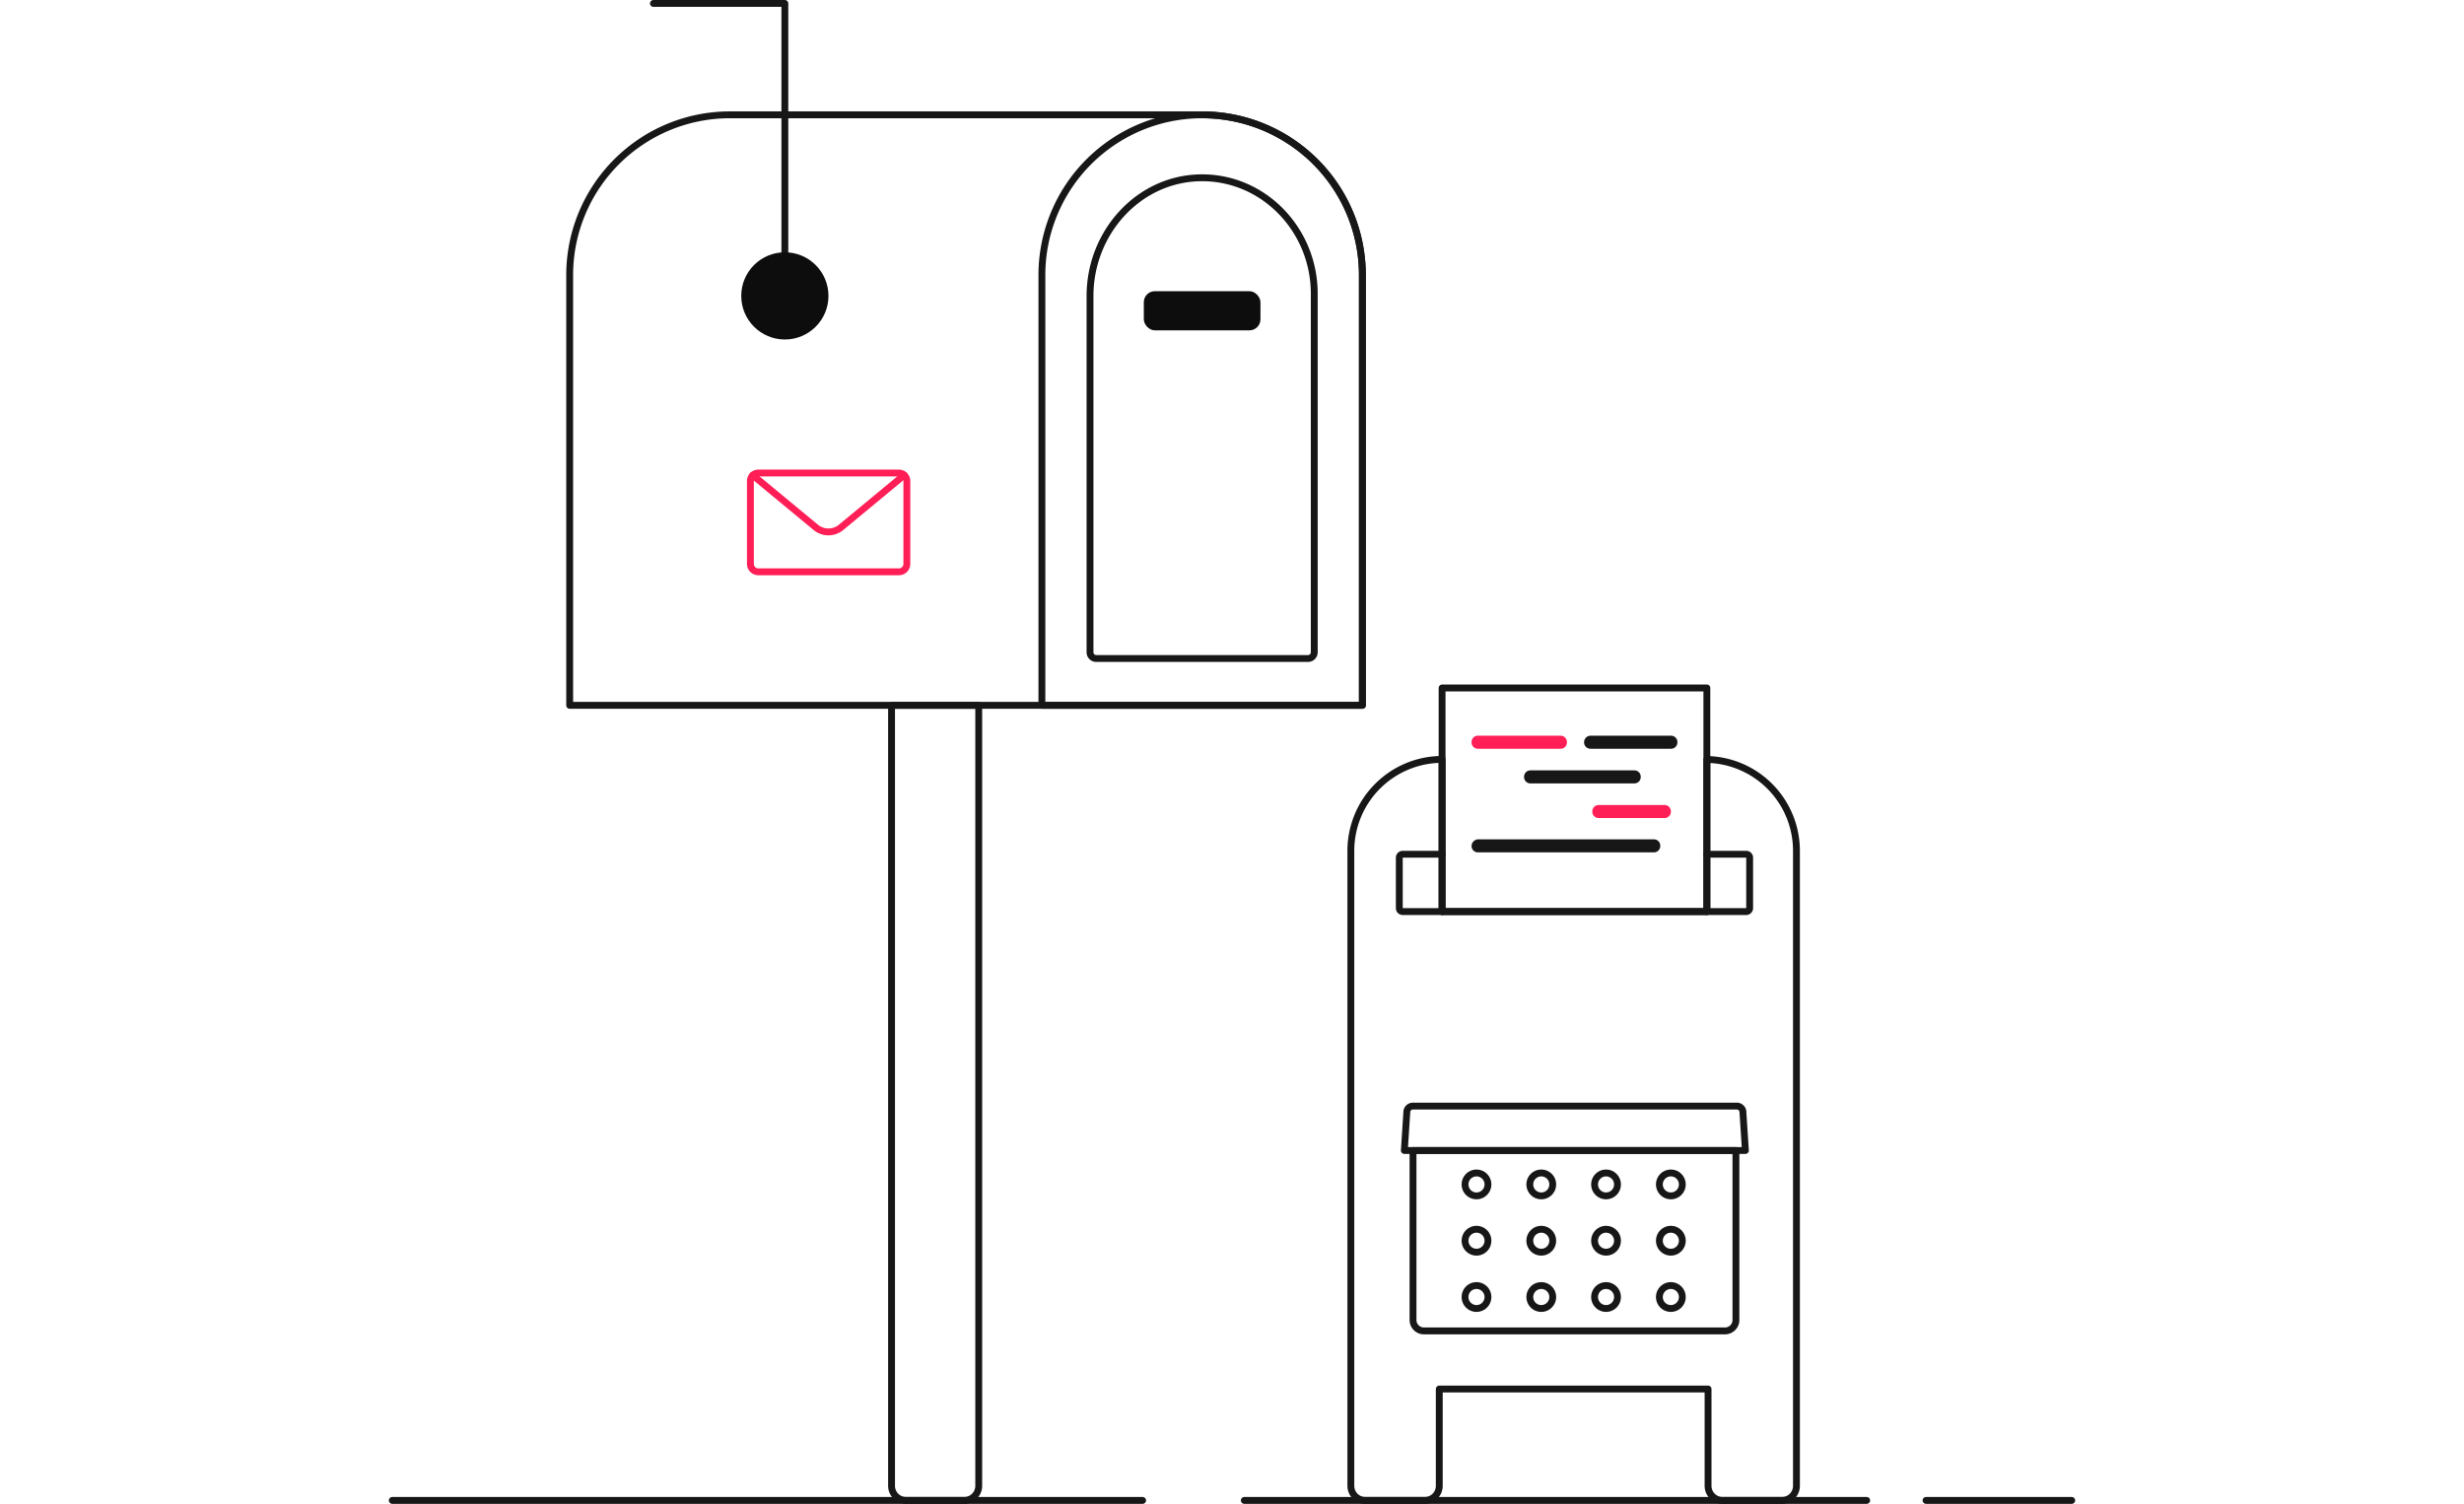 <svg xmlns="http://www.w3.org/2000/svg" viewBox="0 0 491.53 438.35" height="300"><defs><style>.cls-1,.cls-3,.cls-4{fill:none;stroke-linecap:round;stroke-width:2px;}.cls-1,.cls-4{stroke:#171717;}.cls-1,.cls-3{stroke-linejoin:round;}.cls-2{fill:#0d0d0d;}.cls-3{stroke:#ff1e56;}.cls-4{stroke-miterlimit:10;}.cls-5{fill:#ff1e56;}.cls-6{fill:#171717;}</style></defs><title>mail</title><g id="Layer_2" data-name="Layer 2"><g id="Layer_3" data-name="Layer 3"><rect class="cls-1" x="307" y="200.53" width="77.18" height="65.18"/><path class="cls-1" d="M307,265.71H295.53a1,1,0,0,1-1-1V250a1,1,0,0,1,1-1H307"/><path class="cls-1" d="M384.18,249h11.47a1,1,0,0,1,1,1v14.71a1,1,0,0,1-1,1H384.18"/><path class="cls-1" d="M384.18,221.37v44.34H307V221.35A26.65,26.65,0,0,0,280.41,248V433.12a4.23,4.23,0,0,0,4.24,4.23h17.29a4.23,4.23,0,0,0,4.24-4.23V404.88h78.35v28.24a4.23,4.23,0,0,0,4.23,4.23h17.3a4.23,4.23,0,0,0,4.23-4.23V248A26.63,26.63,0,0,0,384.18,221.37Zm5.29,166.57H301.71a3.18,3.18,0,0,1-3.18-3.18V335.35h94.12v49.41A3.18,3.18,0,0,1,389.47,387.94Z"/><path class="cls-1" d="M395.41,335.35H296l.74-11.47a1.78,1.78,0,0,1,1.75-1.47h94.43a1.78,1.78,0,0,1,1.75,1.47Z"/><circle class="cls-1" cx="373.68" cy="345.24" r="3.35"/><circle class="cls-1" cx="354.79" cy="345.24" r="3.35"/><circle class="cls-1" cx="335.91" cy="345.24" r="3.35"/><circle class="cls-1" cx="317.03" cy="345.24" r="3.35"/><circle class="cls-1" cx="373.68" cy="361.65" r="3.35"/><circle class="cls-1" cx="354.79" cy="361.65" r="3.35"/><circle class="cls-1" cx="335.91" cy="361.65" r="3.35"/><circle class="cls-1" cx="317.03" cy="361.65" r="3.35"/><circle class="cls-1" cx="373.68" cy="378.06" r="3.35"/><circle class="cls-1" cx="354.79" cy="378.06" r="3.35"/><circle class="cls-1" cx="335.91" cy="378.06" r="3.35"/><circle class="cls-1" cx="317.03" cy="378.06" r="3.35"/><path class="cls-1" d="M146.53,205.59h25.41a0,0,0,0,1,0,0V433.11a4.24,4.24,0,0,1-4.24,4.24H150.77a4.24,4.24,0,0,1-4.24-4.24V205.59A0,0,0,0,1,146.53,205.59Z"/><path class="cls-1" d="M99.41,33.47H237.06a46.71,46.71,0,0,1,46.71,46.71V205.59a0,0,0,0,1,0,0H52.71a0,0,0,0,1,0,0V80.18A46.71,46.71,0,0,1,99.41,33.47Z"/><path class="cls-1" d="M237.06,33.47h0a46.71,46.71,0,0,1,46.71,46.71V205.59a0,0,0,0,1,0,0H190.35a0,0,0,0,1,0,0V80.18A46.71,46.71,0,0,1,237.06,33.47Z"/><path class="cls-1" d="M204.38,190.1V86.27c0-18.47,14.05-34,31.89-34.44,18.38-.45,33.47,14.89,33.47,33.8V190.1a1.81,1.81,0,0,1-1.79,1.84H206.16A1.81,1.81,0,0,1,204.38,190.1Z"/><polyline class="cls-1" points="77.12 1 115.43 1 115.43 86.25"/><rect class="cls-2" x="220.06" y="84.88" width="34" height="11.41" rx="3.21"/><path class="cls-3" d="M107.65,137.88h41a2.34,2.34,0,0,1,2.34,2.34v24.15a2.3,2.3,0,0,1-2.3,2.3h-41a2.3,2.3,0,0,1-2.3-2.3V140.22A2.34,2.34,0,0,1,107.65,137.88Z"/><path class="cls-3" d="M106.06,138.51l18.38,15.2a5.78,5.78,0,0,0,7.39,0L150.2,138.5"/><circle class="cls-2" cx="115.43" cy="86.25" r="12.71"/><line class="cls-4" x1="249.35" y1="437.35" x2="430.76" y2="437.35"/><line class="cls-4" x1="1" y1="437.35" x2="219.71" y2="437.35"/><line class="cls-4" x1="448.06" y1="437.35" x2="490.53" y2="437.35"/><path class="cls-5" d="M341.49,214.45h-24a1.84,1.84,0,0,0-1.9,1.9h0a1.84,1.84,0,0,0,1.9,1.9h24a1.84,1.84,0,0,0,1.9-1.9h0A1.84,1.84,0,0,0,341.49,214.45Z"/><path class="cls-6" d="M350.29,214.45h23.4a1.84,1.84,0,0,1,1.9,1.9h0a1.84,1.84,0,0,1-1.9,1.9h-23.4a1.84,1.84,0,0,1-1.9-1.9h0A1.9,1.9,0,0,1,350.29,214.45Z"/><path class="cls-6" d="M332.79,224.55H363a1.84,1.84,0,0,1,1.9,1.9h0a1.84,1.84,0,0,1-1.9,1.9h-30.2a1.84,1.84,0,0,1-1.9-1.9h0A1.84,1.84,0,0,1,332.79,224.55Z"/><path class="cls-5" d="M371.79,234.65h-19.1a1.84,1.84,0,0,0-1.9,1.9h0a1.84,1.84,0,0,0,1.9,1.9h19.1a1.84,1.84,0,0,0,1.9-1.9h0A1.84,1.84,0,0,0,371.79,234.65Z"/><path class="cls-6" d="M317.49,244.65h51.2a1.84,1.84,0,0,1,1.9,1.9h0a1.84,1.84,0,0,1-1.9,1.9h-51.2a1.84,1.84,0,0,1-1.9-1.9h0A2,2,0,0,1,317.49,244.65Z"/></g></g></svg>